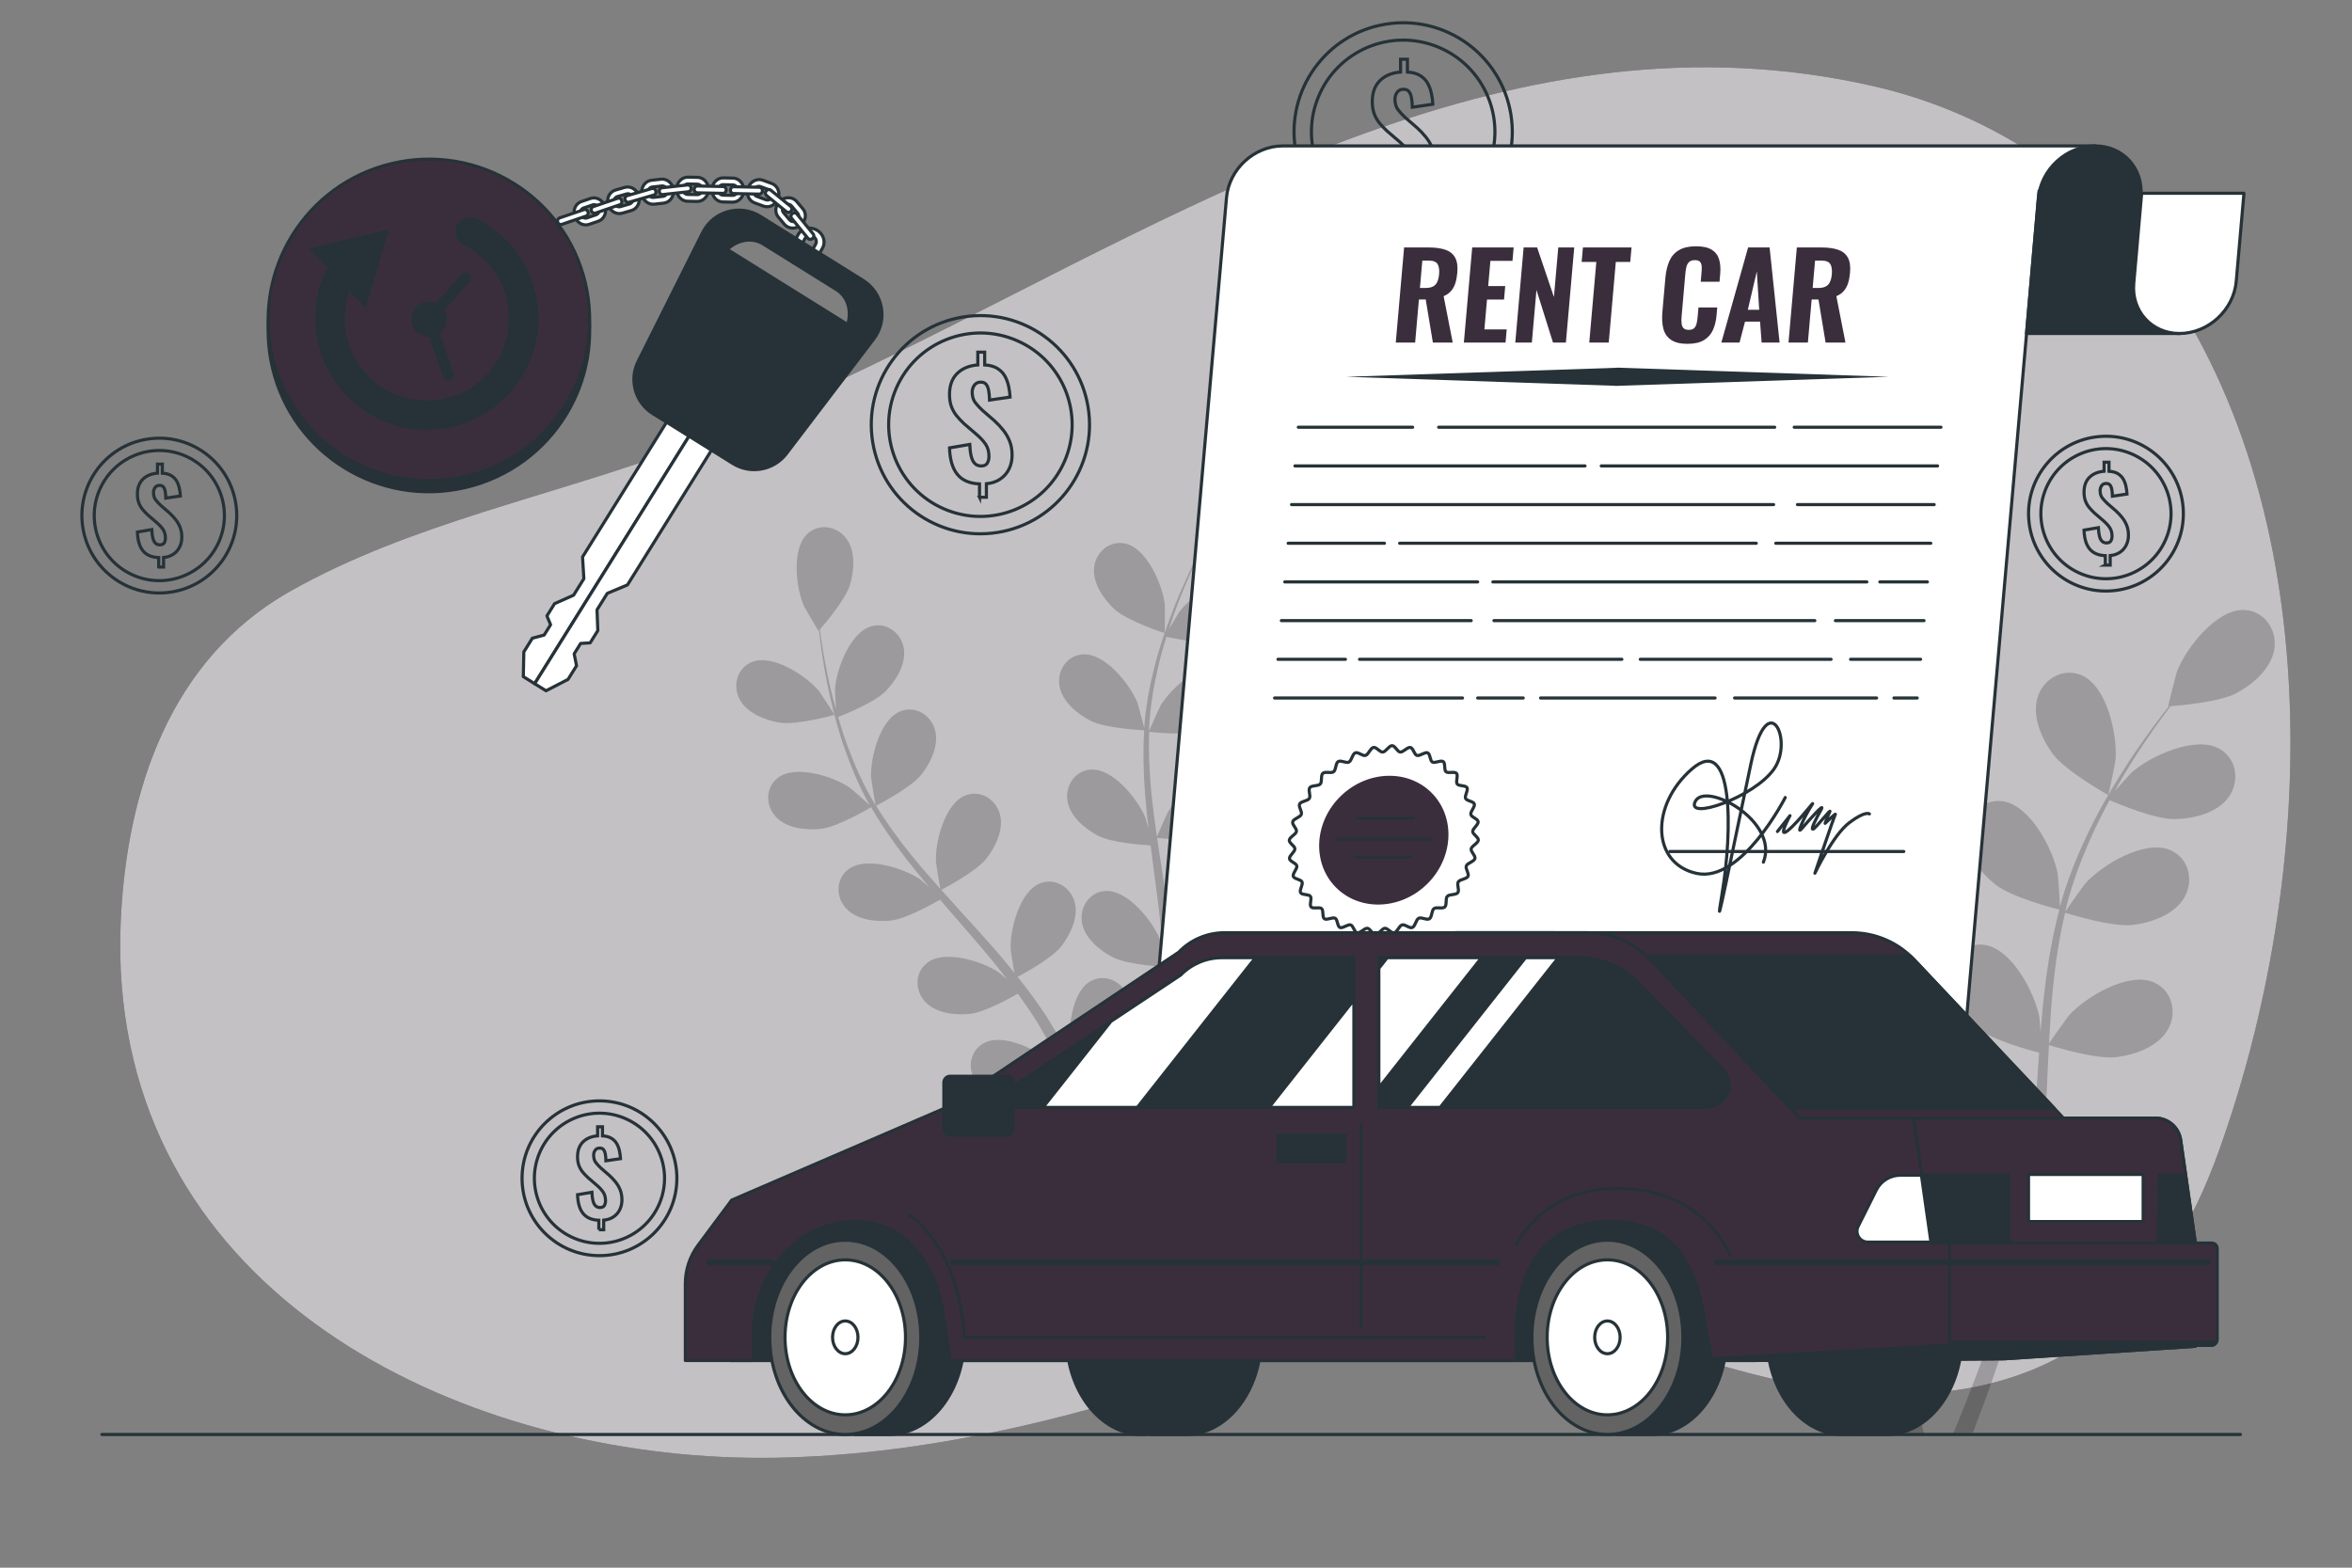 <svg xmlns="http://www.w3.org/2000/svg" viewBox="0 0 750 500"><rect x="0" y="0" width="750" height="500" fill="#808080" stroke="none"/><g id="freepik--background-simple--inject-112"><g><path d="M286.182,112.488C383.656,64.495,483.911,1.737,597.148,27.419c35.11,7.963,67.062,27.87,88.661,56.811,57.753,77.387,53.057,195.92,21.679,283.033-4.095,11.368-9.208,22.392-15.787,32.547-31.847,49.154-85.513,51.47-137.276,37.259-43.805-12.026-82.615-24.399-127.865-12.17-25.063,6.773-49.35,16.082-74.321,23.166-33.997,9.646-69.046,16.199-104.452,16.863-93.668,1.756-200.665-46.027-208.965-150.631-.538-6.779-.633-13.592-.328-20.385,1.871-41.759,15.672-83.579,53.925-105.26,38.459-21.797,84.089-30.416,125.228-45.876,23.394-8.791,46.092-19.238,68.534-30.288Z" style="fill:#3A2E3D;"></path><path d="M286.182,112.488C383.656,64.495,483.911,1.737,597.148,27.419c35.11,7.963,67.062,27.87,88.661,56.811,57.753,77.387,53.057,195.92,21.679,283.033-4.095,11.368-9.208,22.392-15.787,32.547-31.847,49.154-85.513,51.47-137.276,37.259-43.805-12.026-82.615-24.399-127.865-12.17-25.063,6.773-49.35,16.082-74.321,23.166-33.997,9.646-69.046,16.199-104.452,16.863-93.668,1.756-200.665-46.027-208.965-150.631-.538-6.779-.633-13.592-.328-20.385,1.871-41.759,15.672-83.579,53.925-105.26,38.459-21.797,84.089-30.416,125.228-45.876,23.394-8.791,46.092-19.238,68.534-30.288Z" style="fill:#fff; opacity:.7;"></path></g></g><g id="freepik--Coins--inject-112"><g><path d="M312.343,158.595v-4.257c-3.143-.122-5.493-1.129-7.049-3.021-1.556-1.892-2.396-4.715-2.518-8.468l6.454-1.099c.061,1.526,.222,2.8,.481,3.822,.259,1.023,.648,1.786,1.167,2.289,.518,.504,1.19,.755,2.014,.755,.946,0,1.594-.305,1.946-.915,.35-.61,.526-1.312,.526-2.106,0-1.556-.359-2.861-1.075-3.914-.718-1.053-1.702-2.113-2.953-3.181l-3.891-3.342c-.885-.824-1.678-1.663-2.38-2.518-.702-.854-1.258-1.831-1.671-2.93-.412-1.098-.618-2.395-.618-3.891,0-2.868,.816-5.104,2.449-6.706,1.632-1.602,3.822-2.51,6.568-2.724v-4.074h2.197v4.074c1.648,.092,2.998,.466,4.051,1.122,1.053,.657,1.854,1.48,2.403,2.472,.549,.992,.946,2.076,1.19,3.25,.244,1.175,.397,2.311,.458,3.41l-6.546,.961c-.031-1.129-.122-2.128-.275-2.998-.153-.87-.427-1.548-.824-2.037-.397-.488-1.007-.717-1.831-.686-.855,.031-1.503,.366-1.945,1.007-.443,.641-.664,1.358-.664,2.151,0,1.404,.336,2.534,1.007,3.387,.67,.855,1.434,1.679,2.288,2.472l3.799,3.296c1.007,.915,1.938,1.908,2.792,2.975,.854,1.068,1.541,2.251,2.06,3.547,.518,1.298,.778,2.785,.778,4.463,0,1.618-.328,3.09-.984,4.417-.657,1.327-1.602,2.403-2.838,3.227-1.236,.824-2.693,1.312-4.371,1.465v4.303h-2.197Z" style="fill:none; stroke:#263238; stroke-miterlimit:10;"></path><circle cx="312.628" cy="135.456" r="34.794" transform="translate(-17.414 50.859) rotate(-9.05)" style="fill:none; stroke:#263238; stroke-miterlimit:10;"></circle><circle cx="312.628" cy="135.456" r="29.25" transform="translate(63.886 368.291) rotate(-66.534)" style="fill:none; stroke:#263238; stroke-miterlimit:10;"></circle></g><g><path d="M447.155,65.189v-4.257c-3.143-.122-5.493-1.129-7.049-3.021-1.556-1.892-2.396-4.715-2.518-8.468l6.454-1.099c.061,1.526,.222,2.8,.481,3.822,.259,1.023,.648,1.786,1.167,2.289,.519,.504,1.19,.755,2.014,.755,.946,0,1.594-.305,1.946-.915,.35-.61,.526-1.312,.526-2.106,0-1.556-.359-2.861-1.075-3.914-.718-1.053-1.702-2.113-2.953-3.181l-3.891-3.342c-.885-.824-1.678-1.663-2.38-2.518-.702-.854-1.258-1.831-1.671-2.93-.412-1.098-.618-2.395-.618-3.891,0-2.868,.816-5.104,2.449-6.706,1.632-1.602,3.822-2.51,6.568-2.724v-4.074h2.197v4.074c1.648,.092,2.998,.466,4.051,1.122,1.053,.657,1.854,1.48,2.403,2.472,.549,.992,.946,2.076,1.19,3.25,.244,1.175,.397,2.311,.458,3.41l-6.546,.961c-.031-1.129-.122-2.128-.275-2.998-.153-.87-.427-1.548-.824-2.037-.397-.488-1.007-.717-1.831-.686-.855,.031-1.503,.366-1.945,1.007-.443,.641-.664,1.358-.664,2.151,0,1.404,.336,2.534,1.007,3.387,.67,.855,1.434,1.679,2.288,2.472l3.799,3.296c1.007,.915,1.938,1.908,2.792,2.975,.854,1.068,1.541,2.251,2.06,3.547,.518,1.298,.778,2.785,.778,4.463,0,1.618-.328,3.09-.984,4.417-.657,1.327-1.602,2.403-2.838,3.227-1.236,.824-2.693,1.312-4.371,1.465v4.303h-2.197Z" style="fill:none; stroke:#263238; stroke-miterlimit:10;"></path><circle cx="447.441" cy="42.05" r="34.794" transform="translate(-.904 73.012) rotate(-9.319)" style="fill:none; stroke:#263238; stroke-miterlimit:10;"></circle><circle cx="447.441" cy="42.05" r="29.25" transform="translate(240.261 440.858) rotate(-67.917)" style="fill:none; stroke:#263238; stroke-miterlimit:10;"></circle></g><g><path d="M50.603,180.854v-3.02c-2.23-.087-3.897-.801-5-2.143-1.104-1.342-1.7-3.345-1.786-6.007l4.578-.779c.043,1.083,.157,1.986,.341,2.711,.184,.726,.46,1.267,.828,1.624,.368,.357,.844,.536,1.429,.536,.671,0,1.131-.216,1.38-.649,.248-.433,.373-.931,.373-1.494,0-1.104-.255-2.03-.763-2.776-.509-.747-1.207-1.499-2.095-2.257l-2.76-2.371c-.628-.585-1.191-1.18-1.688-1.786-.498-.606-.893-1.299-1.185-2.078-.292-.779-.438-1.699-.438-2.76,0-2.034,.579-3.621,1.737-4.757,1.158-1.137,2.711-1.78,4.66-1.932v-2.89h1.559v2.89c1.169,.065,2.127,.33,2.874,.796,.747,.466,1.315,1.05,1.705,1.753,.39,.704,.671,1.472,.844,2.306,.173,.834,.281,1.64,.325,2.419l-4.644,.682c-.022-.801-.086-1.51-.195-2.127-.108-.617-.303-1.098-.584-1.445-.282-.346-.715-.508-1.299-.487-.606,.022-1.066,.26-1.38,.714-.314,.455-.471,.964-.471,1.526,0,.996,.238,1.797,.715,2.403,.476,.606,1.017,1.191,1.623,1.754l2.695,2.338c.715,.649,1.375,1.353,1.981,2.111,.606,.758,1.093,1.597,1.461,2.517,.368,.92,.552,1.976,.552,3.166,0,1.148-.233,2.192-.698,3.134-.466,.942-1.137,1.705-2.013,2.289-.877,.585-1.911,.931-3.101,1.039v3.053h-1.559Z" style="fill:none; stroke:#263238; stroke-miterlimit:10;"></path><circle cx="50.805" cy="164.439" r="24.684" transform="translate(-25.684 10.261) rotate(-9.217)" style="fill:none; stroke:#263238; stroke-miterlimit:10;"></circle><circle cx="50.805" cy="164.439" r="20.751" transform="translate(-120.559 148.449) rotate(-67.5)" style="fill:none; stroke:#263238; stroke-miterlimit:10;"></circle></g><g><path d="M190.952,392.21v-3.02c-2.23-.087-3.897-.801-5.001-2.143-1.104-1.342-1.7-3.345-1.786-6.007l4.579-.779c.043,1.083,.157,1.986,.341,2.711,.184,.726,.46,1.267,.828,1.624,.368,.357,.844,.536,1.429,.536,.671,0,1.131-.216,1.38-.649,.248-.433,.373-.931,.373-1.494,0-1.104-.255-2.03-.763-2.776-.509-.747-1.207-1.499-2.095-2.257l-2.76-2.371c-.628-.585-1.191-1.18-1.688-1.786-.498-.606-.893-1.299-1.185-2.078-.292-.779-.439-1.699-.439-2.76,0-2.034,.579-3.621,1.737-4.757,1.158-1.137,2.711-1.78,4.66-1.932v-2.89h1.559v2.89c1.169,.065,2.127,.33,2.874,.796,.747,.466,1.315,1.05,1.705,1.753,.39,.704,.671,1.472,.844,2.306,.173,.834,.281,1.64,.325,2.419l-4.644,.682c-.022-.801-.086-1.51-.195-2.127-.108-.617-.303-1.098-.584-1.445-.282-.346-.715-.508-1.299-.487-.606,.022-1.067,.26-1.38,.714-.314,.455-.471,.964-.471,1.526,0,.996,.238,1.797,.715,2.403,.476,.606,1.017,1.191,1.623,1.753l2.695,2.338c.715,.649,1.375,1.353,1.981,2.111,.606,.758,1.093,1.597,1.461,2.517,.368,.92,.552,1.976,.552,3.166,0,1.148-.233,2.192-.698,3.134-.466,.942-1.137,1.705-2.014,2.289-.877,.585-1.911,.931-3.101,1.039v3.053h-1.559Z" style="fill:none; stroke:#263238; stroke-miterlimit:10;"></path><circle cx="191.155" cy="375.795" r="24.684" style="fill:none; stroke:#263238; stroke-miterlimit:10;"></circle><circle cx="191.155" cy="375.795" r="20.751" transform="translate(-229.186 408.588) rotate(-67.5)" style="fill:none; stroke:#263238; stroke-miterlimit:10;"></circle></g><g><path d="M671.339,180.244v-3.02c-2.23-.087-3.897-.801-5.001-2.143-1.104-1.342-1.7-3.345-1.786-6.007l4.579-.779c.043,1.083,.157,1.986,.341,2.711,.184,.726,.46,1.267,.828,1.624,.368,.357,.844,.536,1.429,.536,.671,0,1.131-.216,1.38-.649,.248-.433,.373-.931,.373-1.494,0-1.104-.255-2.03-.763-2.776-.509-.747-1.207-1.499-2.095-2.257l-2.76-2.371c-.628-.585-1.191-1.18-1.688-1.786-.498-.606-.893-1.299-1.185-2.078-.292-.779-.439-1.699-.439-2.76,0-2.034,.579-3.621,1.737-4.757,1.158-1.137,2.711-1.78,4.66-1.932v-2.89h1.559v2.89c1.169,.065,2.127,.33,2.874,.796,.747,.466,1.315,1.05,1.705,1.753,.39,.704,.671,1.473,.844,2.306,.173,.834,.281,1.64,.325,2.419l-4.644,.682c-.022-.801-.086-1.51-.195-2.127-.108-.617-.303-1.098-.585-1.445-.282-.346-.715-.508-1.299-.487-.606,.022-1.067,.26-1.38,.714-.314,.455-.471,.963-.471,1.526,0,.996,.238,1.797,.715,2.403,.476,.606,1.017,1.191,1.623,1.754l2.695,2.338c.715,.649,1.375,1.353,1.981,2.111,.606,.758,1.093,1.597,1.461,2.517,.368,.92,.552,1.976,.552,3.166,0,1.148-.233,2.192-.698,3.134-.466,.942-1.137,1.705-2.013,2.289-.877,.585-1.911,.931-3.101,1.039v3.053h-1.559Z" style="fill:none; stroke:#263238; stroke-miterlimit:10;"></path><circle cx="671.542" cy="163.829" r="24.684" transform="translate(-11.261 56.179) rotate(-4.751)" style="fill:none; stroke:#263238; stroke-miterlimit:10;"></circle><circle cx="671.542" cy="163.829" r="20.751" transform="translate(266.094 723.669) rotate(-67.797)" style="fill:none; stroke:#263238; stroke-miterlimit:10;"></circle></g></g><g id="freepik--Plants--inject-112"><g style="opacity:.2;"><path d="M248.59,230.477c5.486,.893,17.486-2.465,17.495-2.467,.124-.035-4.615-7.238-4.966-7.658-4.064-4.863-14.778-11.868-21.357-9.205-4.739,1.919-6.213,7.53-3.923,11.869,2.34,4.432,8.079,6.7,12.751,7.462Z"></path><path d="M261.696,264.372c5.31-.563,15.282-6.441,16.074-6.912,3.243,5.595,7.024,11.073,11.156,16.406,2.358,3.052,4.829,6.052,7.344,9.029-1.35-1.188-2.567-2.24-2.752-2.37-5.206-3.616-17.389-7.544-23.029-3.237-4.066,3.102-4.004,8.902-.65,12.482,3.424,3.656,9.562,4.329,14.268,3.83,4.777-.506,13.379-5.347,15.64-6.659,.977,1.132,1.939,2.273,2.921,3.4,4.707,5.414,9.428,10.795,13.897,16.215,1.576,1.909,3.057,3.848,4.547,5.782-1.201-1.054-2.221-1.932-2.391-2.05-5.205-3.615-17.388-7.544-23.029-3.237-4.065,3.102-4.005,8.903-.65,12.483,3.427,3.656,9.562,4.329,14.269,3.829,4.558-.483,12.539-4.88,15.231-6.425,1.466,2.027,2.938,4.054,4.266,6.084,.876,1.407,1.819,2.699,2.618,4.161,.825,1.431,1.639,2.847,2.447,4.249,1.456,2.757,2.976,5.594,4.328,8.32,.955,1.889,1.831,3.707,2.718,5.535-1.546-1.919-4.653-5.612-4.948-5.891-4.595-4.364-16.043-10.09-22.273-6.689-4.487,2.451-5.307,8.194-2.532,12.24,2.832,4.132,8.794,5.727,13.523,5.947,5.206,.241,15.553-3.842,16.842-4.36,1.457,3.03,2.846,5.992,4.112,8.808,2.809,6.21,5.165,11.817,7.084,16.582l4.507-1.153c-2.091-4.903-4.673-10.722-7.778-17.202-1.467-3.083-3.097-6.349-4.803-9.686,.722-.525,4.81-3.535,8.273-6.826,4.494,2.912,14.653,5.066,15.965,5.335-.455,3.332-.931,6.569-1.429,9.615-1.026,6.377-2.093,12.072-3.077,16.937l4.874-1.246c.777-4.451,1.591-9.501,2.362-15.065,.477-3.381,.92-7.005,1.338-10.728,1.363-.06,12.495-.618,17.143-2.992,4.214-2.155,8.985-6.072,9.857-11.006,.854-4.83-2.267-9.722-7.368-10.098-7.077-.524-15.134,9.424-17.516,15.297-.141,.346-1.246,4.276-1.902,6.766,.163-1.522,.338-2.999,.487-4.568,.317-3.102,.539-6.206,.79-9.545,.066-1.617,.131-3.25,.199-4.899,.1-1.635-.001-3.374,.007-5.076-.065-3.949-.324-7.947-.674-11.969,2.716,.268,12.377,1.087,16.89-.412,4.493-1.492,9.801-4.639,11.41-9.385,1.576-4.646-.767-9.953-5.751-11.099-6.918-1.589-16.388,7.024-19.633,12.469-.203,.339-2.091,4.507-3.084,6.817-.229-2.416-.446-4.828-.757-7.265-.897-7.034-2.025-14.126-3.117-21.207-.337-2.169-.645-4.334-.962-6.5,.966,.106,12.427,1.327,17.483-.352,4.493-1.49,9.802-4.639,11.41-9.385,1.576-4.645-.768-9.953-5.751-11.097-6.917-1.59-16.388,7.022-19.632,12.466-.244,.41-2.954,6.412-3.569,7.972-.697-4.771-1.348-9.531-1.798-14.251-.631-6.509-.889-12.932-.68-19.172,.449,.051,12.406,1.377,17.584-.34,4.493-1.492,9.803-4.641,11.411-9.385,1.575-4.646-.767-9.953-5.752-11.098-6.918-1.589-16.387,7.023-19.633,12.467-.253,.427-3.166,6.886-3.61,8.095,.014-.371-.014-.757,.004-1.127,.308-6.66,1.443-13.072,2.8-19.023,.781-3.46,1.722-6.724,2.708-9.878,2.203,.475,12.288,2.537,17.118,1.506,4.629-.989,10.252-3.535,12.372-8.075,2.077-4.445,.331-9.977-4.497-11.663-6.702-2.339-17.06,5.181-20.883,10.236-.208,.275-2.011,3.304-3.294,5.528,.466-1.417,.921-2.888,1.396-4.236,1.768-5.068,3.7-9.599,5.444-13.599,1.01-2.265,1.967-4.295,2.884-6.184,2.403-.659,12.058-3.443,15.801-6.528,3.651-3.011,7.47-7.861,7.26-12.868-.207-4.902-4.306-9.008-9.366-8.278-7.025,1.011-12.754,12.459-13.818,18.707-.091,.54-.558,9.15-.433,9.117,0,0,.117-.031,.146-.039-.919,1.8-1.882,3.74-2.893,5.882-1.835,3.97-3.87,8.471-5.755,13.519-1.898,5.041-3.818,10.571-5.315,16.577-1.508,6.02-2.786,12.428-3.25,19.202-.006,.076-.001,.157-.007,.234-.479-2.024-2.009-7.637-2.176-8.053-2.347-5.887-10.34-15.885-17.423-15.407-5.101,.346-8.251,5.217-7.428,10.054,.842,4.939,5.587,8.884,9.789,11.066,4.738,2.459,16.299,3.058,17.219,3.103-.383,6.454-.25,13.109,.253,19.836,.284,3.847,.69,7.713,1.147,11.583-.471-1.736-.905-3.285-.99-3.495-2.347-5.888-10.34-15.884-17.422-15.405-5.102,.345-8.251,5.217-7.428,10.053,.84,4.94,5.587,8.884,9.788,11.065,4.264,2.212,14.11,2.922,16.717,3.074,.191,1.483,.364,2.967,.561,4.449,.939,7.111,1.909,14.204,2.646,21.19,.262,2.462,.428,4.896,.603,7.33-.42-1.541-.787-2.835-.863-3.026-2.347-5.888-10.34-15.885-17.421-15.406-5.103,.346-8.253,5.217-7.43,10.055,.84,4.938,5.588,8.884,9.79,11.064,4.067,2.112,13.151,2.848,16.249,3.044,.105,2.498,.213,5.001,.202,7.428-.046,1.657,.026,3.253-.112,4.915-.102,1.646-.203,3.278-.303,4.893-.308,3.104-.604,6.308-.98,9.327-.245,2.103-.519,4.102-.786,6.115-.232-2.453-.785-7.247-.876-7.642-.949-4.102-4.093-10.363-8.169-14.288-.136-.607-.324-1.198-.572-1.771-1.954-4.5-7.255-6.858-11.716-4.359-6.192,3.468-7.424,16.21-6.17,22.421,.074,.367,1.32,4.253,2.147,6.693-.705-1.36-1.372-2.688-2.114-4.079-1.449-2.76-2.976-5.473-4.606-8.399-.837-1.384-1.684-2.782-2.539-4.195-.817-1.418-1.861-2.812-2.794-4.237-2.233-3.257-4.655-6.45-7.165-9.611,2.415-1.275,10.923-5.922,13.861-9.662,2.925-3.722,5.615-9.277,4.34-14.121-1.25-4.745-6.13-7.879-10.919-6.085-6.646,2.49-9.795,14.898-9.498,21.229,.019,.395,.743,4.913,1.188,7.388-1.524-1.888-3.036-3.781-4.64-5.642-4.628-5.373-9.48-10.667-14.299-15.969-1.477-1.623-2.928-3.258-4.388-4.889,.865-.445,11.097-5.751,14.388-9.939,2.925-3.721,5.616-9.277,4.34-14.122-1.249-4.743-6.131-7.878-10.919-6.083-6.647,2.49-9.794,14.897-9.498,21.228,.023,.477,1.074,6.977,1.422,8.617-3.213-3.593-6.381-7.205-9.361-10.893-4.117-5.082-7.876-10.295-11.144-15.616,.404-.207,11.108-5.697,14.478-9.985,2.925-3.722,5.616-9.277,4.339-14.122-1.248-4.744-6.13-7.878-10.919-6.083-6.646,2.49-9.794,14.898-9.497,21.228,.023,.497,1.158,7.49,1.454,8.742-.194-.316-.43-.623-.619-.94-3.416-5.726-6.008-11.7-8.159-17.413-1.256-3.316-2.272-6.557-3.189-9.732,2.098-.818,11.648-4.662,15.108-8.187,3.316-3.379,6.601-8.604,5.865-13.56-.721-4.853-5.229-8.505-10.185-7.247-6.88,1.745-11.371,13.733-11.771,20.057-.022,.345,.144,3.866,.301,6.428-.392-1.439-.824-2.918-1.172-4.304-1.32-5.202-2.209-10.048-2.961-14.345-.408-2.448-.728-4.669-1.005-6.749,1.64-1.878,8.156-9.525,9.577-14.162,1.386-4.527,1.893-10.677-1.044-14.736-2.876-3.975-8.559-5.138-12.378-1.739-5.302,4.72-3.764,17.428-1.205,23.227,.223,.5,4.582,7.939,4.669,7.843,0,0,.08-.092,.098-.113,.227,2.008,.495,4.159,.834,6.501,.659,4.323,1.444,9.2,2.657,14.452,1.198,5.25,2.648,10.923,4.713,16.758,2.063,5.851,4.531,11.903,7.882,17.808,.038,.067,.086,.132,.125,.198-1.517-1.423-5.89-5.259-6.26-5.516-5.205-3.617-17.387-7.544-23.03-3.239-4.064,3.103-4.004,8.904-.649,12.484,3.427,3.655,9.562,4.327,14.268,3.829Z"></path><path d="M371.351,201.914c.123,.039,.144-8.583,.083-9.127-.709-6.298-5.78-18.051-12.737-19.459-5.011-1.014-9.335,2.853-9.817,7.736-.494,4.985,3.042,10.044,6.519,13.257,4.081,3.772,15.943,7.59,15.952,7.594Z"></path></g><g style="opacity:.2;"><path d="M514.332,258.66c6.527,2.441,22.102,1.248,22.115,1.247,.161-.013-3.903-10.028-4.232-10.631-3.807-6.974-15.266-18.209-24.007-16.544-6.296,1.2-9.481,7.738-7.728,13.633,1.792,6.021,8.294,10.214,13.852,12.295Z"></path><path d="M522.151,303.542c6.666,.607,20.366-4.179,21.455-4.565,2.618,7.673,5.926,15.334,9.702,22.902,2.153,4.329,4.457,8.623,6.821,12.898-1.369-1.79-2.608-3.382-2.804-3.587-5.516-5.72-19.535-13.53-27.523-9.615-5.759,2.819-7.102,9.965-3.854,15.188,3.316,5.334,10.698,7.662,16.606,8.2,5.998,.547,17.759-3.301,20.859-4.36,.924,1.631,1.828,3.269,2.76,4.896,4.463,7.808,8.95,15.58,13.119,23.338,1.47,2.733,2.817,5.479,4.176,8.222-1.219-1.591-2.258-2.919-2.438-3.106-5.515-5.719-19.533-13.53-27.523-9.616-5.757,2.82-7.102,9.967-3.854,15.189,3.319,5.333,10.697,7.662,16.608,8.199,5.723,.522,16.611-2.932,20.3-4.173,1.306,2.85,2.62,5.703,3.756,8.524,.733,1.944,1.576,3.764,2.2,5.757,.664,1.961,1.319,3.901,1.969,5.824,1.116,3.746,2.29,7.606,3.286,11.289,.713,2.556,1.344,5.005,1.988,7.471-1.432-2.738-4.348-8.039-4.642-8.454-4.583-6.49-17.257-16.332-25.749-13.674-6.117,1.916-8.53,8.776-6.108,14.43,2.471,5.774,9.411,9.193,15.171,10.621,6.342,1.57,20.062-.918,21.775-1.24,1.05,4.082,2.034,8.064,2.901,11.836,1.934,8.322,3.459,15.793,4.652,22.122l5.824-.314c-1.371-6.54-3.122-14.326-5.354-23.054-1.05-4.15-2.255-8.564-3.535-13.085,1.016-.469,6.779-3.17,11.842-6.369,4.813,4.679,16.776,9.814,18.324,10.466-1.375,3.986-2.752,7.848-4.11,11.472-2.822,7.59-5.527,14.331-7.927,20.071l6.297-.34c2.045-5.282,4.281-11.293,6.591-17.944,1.414-4.041,2.845-8.388,4.27-12.863,1.69,.259,15.515,2.298,21.811,.516,5.708-1.618,12.534-5.267,14.813-11.12,2.232-5.73-.408-12.508-6.588-14.218-8.573-2.376-20.914,7.883-25.279,14.523-.259,.391-2.578,4.952-3.994,7.853,.573-1.831,1.149-3.604,1.716-5.498,1.148-3.736,2.181-7.499,3.308-11.542,.476-1.972,.957-3.964,1.443-5.975,.523-1.985,.824-4.148,1.25-6.24,.886-4.872,1.546-9.851,2.1-14.88,3.274,.995,14.952,4.364,20.868,3.626,5.889-.735,13.186-3.305,16.325-8.747,3.075-5.326,1.492-12.426-4.355-15.054-8.117-3.646-21.869,4.626-27.19,10.526-.332,.367-3.674,5.03-5.461,7.627,.309-3.027,.633-6.046,.846-9.118,.619-8.868,.967-17.864,1.357-26.837,.117-2.749,.268-5.486,.407-8.227,1.162,.367,14.954,4.672,21.581,3.845,5.889-.733,13.187-3.305,16.325-8.747,3.074-5.326,1.492-12.425-4.356-15.051-8.116-3.647-21.867,4.624-27.188,10.524-.401,.444-5.201,7.161-6.338,8.929,.311-6.037,.675-12.048,1.277-17.961,.817-8.158,2.071-16.118,3.855-23.74,.54,.172,14.917,4.729,21.703,3.884,5.89-.735,13.188-3.307,16.327-8.747,3.074-5.327,1.492-12.425-4.356-15.053-8.117-3.647-21.866,4.625-27.19,10.525-.416,.463-5.577,7.692-6.419,9.069,.108-.453,.169-.934,.281-1.385,2.008-8.113,4.973-15.719,8.097-22.705,1.807-4.063,3.763-7.846,5.746-11.482,2.592,1.123,14.488,6.127,20.679,6.041,5.934-.083,13.47-1.838,17.187-6.901,3.641-4.957,2.848-12.187-2.675-15.44-7.668-4.516-22.243,2.195-28.181,7.475-.322,.287-3.282,3.57-5.403,5.99,.92-1.629,1.839-3.325,2.753-4.867,3.414-5.798,6.898-10.896,10.021-15.388,1.796-2.538,3.469-4.799,5.059-6.898,3.116-.223,15.668-1.283,21.025-4.16,5.226-2.809,11.108-7.838,12.075-14.045,.945-6.078-3.09-12.129-9.49-12.47-8.885-.476-18.73,12.197-21.567,19.62-.244,.642-2.926,11.114-2.763,11.103,0,0,.151-.01,.189-.013-1.571,1.988-3.23,4.138-4.996,6.524-3.227,4.432-6.832,9.468-10.384,15.214-3.567,5.734-7.28,12.063-10.591,19.082-3.328,7.032-6.467,14.599-8.695,22.814-.026,.092-.039,.193-.065,.286-.094-2.605-.602-9.881-.705-10.434-1.444-7.813-8.826-22.062-17.652-23.206-6.357-.823-11.421,4.396-11.593,10.544-.174,6.279,4.695,12.291,9.329,16.001,5.224,4.183,19.292,7.748,20.412,8.029-2.05,7.842-3.515,16.057-4.543,24.451-.592,4.8-1.038,9.652-1.425,14.523-.154-2.25-.309-4.261-.361-4.539-1.445-7.814-8.827-22.06-17.652-23.205-6.358-.824-11.422,4.396-11.592,10.543-.175,6.279,4.695,12.291,9.327,16,4.702,3.763,16.634,7.045,19.802,7.87-.129,1.87-.278,3.737-.399,5.607-.585,8.974-1.128,17.931-1.932,26.701-.28,3.091-.671,6.124-1.052,9.16-.139-1.997-.274-3.679-.32-3.932-1.445-7.814-8.827-22.062-17.65-23.206-6.359-.823-11.424,4.395-11.596,10.545-.175,6.276,4.697,12.29,9.33,15.999,4.484,3.592,15.472,6.719,19.233,7.718-.483,3.098-.961,6.201-1.569,9.182-.462,2.026-.765,4.006-1.341,6.016-.529,1.999-1.051,3.981-1.57,5.942-1.138,3.741-2.287,7.607-3.487,11.229-.816,2.525-1.641,4.916-2.463,7.326,.315-3.073,.808-9.102,.792-9.61-.163-5.276-2.497-13.744-6.547-19.566-.019-.78-.105-1.553-.27-2.317-1.302-6.011-7.241-10.207-13.339-8.226-8.462,2.749-13.095,18.114-13.073,26.058,.001,.469,.582,5.553,1.002,8.755-.534-1.844-1.029-3.641-1.601-5.532-1.106-3.749-2.319-7.457-3.609-11.454-.69-1.907-1.39-3.832-2.095-5.779-.658-1.943-1.6-3.913-2.399-5.893-1.949-4.551-4.145-9.069-6.457-13.57,3.282-.976,14.879-4.608,19.406-8.488,4.507-3.861,9.174-10.033,8.792-16.301-.376-6.14-5.609-11.188-11.937-10.153-8.781,1.436-15.689,15.921-16.873,23.778-.073,.491-.289,6.223-.347,9.375-1.411-2.694-2.807-5.392-4.324-8.072-4.376-7.739-9.046-15.435-13.673-23.133-1.419-2.357-2.803-4.723-4.199-7.085,1.172-.336,15.052-4.355,20.123-8.699,4.506-3.86,9.174-10.032,8.791-16.302-.375-6.138-5.61-11.187-11.937-10.151-8.782,1.436-15.688,15.92-16.872,23.777-.089,.592-.387,8.841-.36,10.943-3.071-5.204-6.083-10.421-8.844-15.684-3.818-7.256-7.165-14.586-9.881-21.927,.547-.155,15.051-4.286,20.245-8.734,4.508-3.861,9.175-10.032,8.791-16.302-.374-6.139-5.609-11.186-11.937-10.151-8.781,1.435-15.688,15.921-16.871,23.777-.093,.617-.409,9.493-.351,11.105-.161-.436-.376-.871-.531-1.308-2.799-7.877-4.524-15.856-5.771-23.406-.734-4.385-1.189-8.618-1.54-12.746,2.78-.493,15.463-2.882,20.579-6.37,4.904-3.343,10.222-8.964,10.529-15.237,.301-6.143-4.349-11.736-10.749-11.402-8.886,.463-17.342,14.102-19.381,21.781-.111,.419-.769,4.788-1.202,7.978-.13-1.866-.299-3.789-.388-5.578-.35-6.719-.258-12.895-.131-18.362,.097-3.11,.247-5.919,.416-8.544,2.475-1.908,12.359-9.715,15.241-15.07,2.811-5.227,4.94-12.665,2.322-18.374-2.563-5.591-9.267-8.411-14.794-5.167-7.673,4.506-8.892,20.508-7.165,28.263,.151,.669,3.692,10.882,3.822,10.785,0,0,.121-.093,.149-.115-.212,2.524-.409,5.234-.565,8.198-.248,5.476-.476,11.665-.269,18.419,.189,6.749,.582,14.078,1.694,21.758,1.105,7.699,2.659,15.744,5.333,23.824,.03,.091,.074,.183,.105,.274-1.517-2.121-5.955-7.907-6.347-8.314-5.514-5.721-19.532-13.53-27.523-9.618-5.756,2.821-7.102,9.968-3.853,15.191,3.319,5.333,10.697,7.66,16.606,8.199Z"></path><path d="M672.26,253.579c.142,.079,2.277-10.518,2.336-11.202,.669-7.917-2.69-23.609-10.899-27.042-5.913-2.473-12.176,1.224-13.964,7.109-1.827,6.009,1.282,13.094,4.771,17.895,4.095,5.637,17.745,13.234,17.756,13.241Z"></path></g></g><g id="freepik--Floor--inject-112"><line x1="32.491" y1="457.517" x2="714.408" y2="457.517" style="fill:none; stroke:#263238; stroke-linecap:round; stroke-linejoin:round;"></line></g><g id="freepik--Document--inject-112"><g><path d="M623.619,364.354H364.7l26.401-301.292c.799-9.124,8.844-16.521,17.969-16.521h259.064l-17.924,14.346-26.591,303.467Z" style="fill:#fff; stroke:#263238; stroke-linecap:round; stroke-linejoin:round;"></path><path d="M694.953,106.369h-48.74l3.781-43.149c.807-9.211,8.929-16.678,18.14-16.678h0c8.807,0,15.32,7.139,14.549,15.946l-2.657,30.324,14.928,13.558Z" style="fill:#263238; stroke:#263238; stroke-linecap:round; stroke-linejoin:round;"></path><path d="M682.927,61.636l-2.522,28.786c-.772,8.807,5.742,15.946,14.549,15.946,9.211,0,17.333-7.467,18.14-16.678l2.458-28.054h-32.624Z" style="fill:#fff; stroke:#263238; stroke-linecap:round; stroke-linejoin:round;"></path><line x1="572.133" y1="136.26" x2="618.927" y2="136.26" style="fill:none; stroke:#263238; stroke-linecap:round; stroke-linejoin:round;"></line><line x1="458.755" y1="136.26" x2="565.911" y2="136.26" style="fill:none; stroke:#263238; stroke-linecap:round; stroke-linejoin:round;"></line><line x1="414.005" y1="136.26" x2="450.459" y2="136.26" style="fill:none; stroke:#263238; stroke-linecap:round; stroke-linejoin:round;"></line><line x1="510.605" y1="148.596" x2="617.846" y2="148.596" style="fill:none; stroke:#263238; stroke-linecap:round; stroke-linejoin:round;"></line><line x1="412.924" y1="148.596" x2="505.42" y2="148.596" style="fill:none; stroke:#263238; stroke-linecap:round; stroke-linejoin:round;"></line><line x1="573.17" y1="160.933" x2="616.765" y2="160.933" style="fill:none; stroke:#263238; stroke-linecap:round; stroke-linejoin:round;"></line><line x1="411.843" y1="160.933" x2="565.566" y2="160.933" style="fill:none; stroke:#263238; stroke-linecap:round; stroke-linejoin:round;"></line><line x1="566.257" y1="173.269" x2="615.684" y2="173.269" style="fill:none; stroke:#263238; stroke-linecap:round; stroke-linejoin:round;"></line><line x1="446.311" y1="173.269" x2="560.035" y2="173.269" style="fill:none; stroke:#263238; stroke-linecap:round; stroke-linejoin:round;"></line><line x1="410.762" y1="173.269" x2="441.472" y2="173.269" style="fill:none; stroke:#263238; stroke-linecap:round; stroke-linejoin:round;"></line><line x1="599.441" y1="185.606" x2="614.603" y2="185.606" style="fill:none; stroke:#263238; stroke-linecap:round; stroke-linejoin:round;"></line><line x1="476.038" y1="185.606" x2="595.293" y2="185.606" style="fill:none; stroke:#263238; stroke-linecap:round; stroke-linejoin:round;"></line><line x1="409.681" y1="185.606" x2="471.199" y2="185.606" style="fill:none; stroke:#263238; stroke-linecap:round; stroke-linejoin:round;"></line><line x1="585.269" y1="197.942" x2="613.522" y2="197.942" style="fill:none; stroke:#263238; stroke-linecap:round; stroke-linejoin:round;"></line><line x1="476.384" y1="197.942" x2="578.701" y2="197.942" style="fill:none; stroke:#263238; stroke-linecap:round; stroke-linejoin:round;"></line><line x1="408.6" y1="197.942" x2="469.125" y2="197.942" style="fill:none; stroke:#263238; stroke-linecap:round; stroke-linejoin:round;"></line><line x1="590.108" y1="210.279" x2="612.441" y2="210.279" style="fill:none; stroke:#263238; stroke-linecap:round; stroke-linejoin:round;"></line><line x1="523.049" y1="210.279" x2="583.886" y2="210.279" style="fill:none; stroke:#263238; stroke-linecap:round; stroke-linejoin:round;"></line><line x1="433.522" y1="210.279" x2="517.173" y2="210.279" style="fill:none; stroke:#263238; stroke-linecap:round; stroke-linejoin:round;"></line><line x1="407.519" y1="210.279" x2="429.028" y2="210.279" style="fill:none; stroke:#263238; stroke-linecap:round; stroke-linejoin:round;"></line><line x1="603.934" y1="222.615" x2="611.36" y2="222.615" style="fill:none; stroke:#263238; stroke-linecap:round; stroke-linejoin:round;"></line><line x1="553.122" y1="222.615" x2="598.404" y2="222.615" style="fill:none; stroke:#263238; stroke-linecap:round; stroke-linejoin:round;"></line><line x1="491.248" y1="222.615" x2="546.9" y2="222.615" style="fill:none; stroke:#263238; stroke-linecap:round; stroke-linejoin:round;"></line><line x1="471.199" y1="222.615" x2="485.717" y2="222.615" style="fill:none; stroke:#263238; stroke-linecap:round; stroke-linejoin:round;"></line><line x1="406.438" y1="222.615" x2="466.36" y2="222.615" style="fill:none; stroke:#263238; stroke-linecap:round; stroke-linejoin:round;"></line><polygon points="516.135 123.045 602.311 120.171 516.639 117.297 516.642 117.259 516.073 117.278 515.507 117.259 515.504 117.297 429.328 120.171 515 123.045 514.997 123.083 515.566 123.064 516.132 123.083 516.135 123.045" style="fill:#263238;"></polygon><line x1="532.463" y1="271.58" x2="607.069" y2="271.58" style="fill:none; stroke:#263238; stroke-linecap:round; stroke-linejoin:round;"></line><g><path d="M569.274,254.363s-13.897,27.362-28.292,24.189c-14.394-3.172-14.744-21.81-1.443-33.31,13.301-11.5,12.935,19.827,9.611,39.655-3.324,19.827,3.769-15.862,9.165-41.241,5.396-25.379,13.746-7.534,7.395,1.586-6.351,9.121-28.425,16.655-25.093,10.31,3.332-6.345,26.806,6.345,21.694,19.431" style="fill:none; stroke:#263238; stroke-linecap:round; stroke-linejoin:round;"></path><path d="M566.787,265.208l4.001-5.056s-4.231,7.677-.598,4.681c3.633-2.996,9.378-10.861,7.43-7.865-1.948,2.996-5.16,9.737-3.074,7.303,2.086-2.434,7.7-8.801,6.143-5.992-1.557,2.809-3.35,6.179-2.601,6.179,.749,0,6.258-7.303,5.344-5.43-.913,1.873-1.435,3.558-1.435,3.558,0,0,3.682-3.558,3.242-2.809-.44,.749-6.509,18.725-6.509,18.725,0,0,5.748-12.171,10.961-16.104,5.213-3.932,6.426-2.809,6.426-2.809" style="fill:none; stroke:#263238; stroke-linecap:round; stroke-linejoin:round;"></path></g><g><path d="M471.405,267.962c-.085,.966-2.109,1.828-2.283,2.77-.177,.959,1.459,2.182,1.194,3.112-.269,.944-2.389,1.41-2.744,2.319-.359,.919,.976,2.461,.534,3.339-.445,.886-2.579,.935-3.103,1.774-.526,.844,.456,2.644-.144,3.436-.602,.795-2.668,.427-3.339,1.165-.672,.739-.078,2.726-.812,3.401-.734,.675-2.654-.093-3.446,.514-.79,.606-.606,2.704-1.448,3.236-.839,.53-2.538-.609-3.422-.157-.879,.45-1.114,2.579-2.032,2.947-.91,.364-2.323-1.106-3.266-.827-.932,.275-1.581,2.354-2.54,2.541-.946,.184-2.016-1.56-2.983-1.466-.95,.092-1.983,2.04-2.948,2.04s-1.657-1.948-2.591-2.04c-.951-.093-2.327,1.65-3.24,1.466-.927-.187-1.212-2.266-2.096-2.541-.895-.279-2.565,1.191-3.412,.827-.854-.367-.716-2.498-1.516-2.947-.805-.452-2.704,.687-3.45,.157-.748-.532-.197-2.631-.881-3.237-.685-.607-2.74,.161-3.356-.514-.616-.675,.326-2.662-.216-3.401-.541-.737-2.672-.369-3.134-1.165-.461-.792,.836-2.591,.458-3.436-.376-.839-2.502-.888-2.791-1.774-.287-.878,1.318-2.42,1.12-3.339-.196-.908-2.234-1.374-2.338-2.318-.102-.93,1.748-2.153,1.739-3.112-.009-.942-1.882-1.804-1.797-2.77,.085-.966,2.109-1.828,2.283-2.769,.177-.959-1.459-2.182-1.194-3.112,.269-.944,2.389-1.41,2.744-2.319,.359-.919-.976-2.461-.534-3.339,.445-.886,2.579-.935,3.103-1.774,.526-.844-.455-2.644,.144-3.436,.602-.795,2.668-.427,3.339-1.164,.671-.739,.078-2.726,.812-3.401,.735-.675,2.654,.093,3.446-.514,.79-.606,.607-2.704,1.448-3.236,.839-.53,2.538,.609,3.422,.157,.879-.45,1.114-2.58,2.032-2.947,.91-.364,2.323,1.106,3.266,.827,.932-.275,1.581-2.354,2.54-2.541,.946-.184,2.016,1.56,2.983,1.466,.95-.092,1.983-2.04,2.948-2.04,.966,0,1.657,1.948,2.591,2.04,.951,.093,2.327-1.65,3.24-1.466,.927,.187,1.212,2.266,2.096,2.541,.895,.279,2.565-1.191,3.412-.827,.854,.367,.716,2.498,1.516,2.947,.805,.452,2.704-.687,3.45-.157,.748,.532,.197,2.631,.881,3.237,.685,.607,2.74-.161,3.356,.514,.616,.675-.326,2.662,.216,3.401,.541,.737,2.672,.369,3.134,1.165,.461,.792-.836,2.592-.458,3.436,.376,.839,2.502,.888,2.792,1.774,.287,.878-1.318,2.42-1.12,3.339,.196,.908,2.234,1.374,2.338,2.318,.102,.93-1.748,2.153-1.739,3.112,.009,.942,1.882,1.804,1.797,2.77Z" style="fill:none; stroke:#263238; stroke-linecap:round; stroke-linejoin:round;"></path><ellipse cx="441.263" cy="267.962" rx="21.456" ry="19.657" transform="translate(-62.798 379.494) rotate(-43.745)" style="fill:#3A2E3D;"></ellipse><line x1="432.991" y1="260.982" x2="450.758" y2="260.982" style="fill:none; stroke:#263238; stroke-linecap:round; stroke-linejoin:round;"></line><line x1="431.906" y1="273.356" x2="449.674" y2="273.356" style="fill:none; stroke:#263238; stroke-linecap:round; stroke-linejoin:round;"></line><line x1="426.273" y1="267.645" x2="456.308" y2="267.645" style="fill:none; stroke:#263238; stroke-linecap:round; stroke-linejoin:round;"></line></g></g><g><path d="M445.08,109.252l2.657-30.326h7.863c2.046,0,3.779,.231,5.199,.693,1.419,.462,2.471,1.279,3.154,2.452,.683,1.173,.934,2.796,.753,4.867-.109,1.248-.313,2.353-.608,3.313-.297,.961-.744,1.797-1.344,2.508-.599,.712-1.404,1.28-2.414,1.704l2.898,14.789h-6.328l-2.277-13.74h-2.172l-1.204,13.74h-6.178Zm7.703-17.41h1.797c.998,0,1.799-.162,2.401-.486,.602-.324,1.051-.817,1.346-1.479,.295-.661,.485-1.479,.571-2.452,.122-1.398-.041-2.465-.487-3.201-.447-.736-1.369-1.104-2.767-1.104h-2.097l-.764,8.723Z" style="fill:#3A2E3D;"></path><path d="M466.795,109.252l2.657-30.326h13.217l-.374,4.268h-7.039l-.705,8.05h5.429l-.377,4.306h-5.429l-.833,9.51h7.114l-.367,4.193h-13.291Z" style="fill:#3A2E3D;"></path><path d="M483.193,109.252l2.657-30.326h4.306l5.355,15.8,1.385-15.8h5.092l-2.657,30.326h-4.119l-5.269-16.773-1.47,16.773h-5.279Z" style="fill:#3A2E3D;"></path><path d="M506.78,109.252l2.254-25.721h-4.68l.404-4.605h15.5l-.404,4.605h-4.605l-2.254,25.721h-6.215Z" style="fill:#3A2E3D;"></path><path d="M538.081,109.664c-2.247,0-3.988-.424-5.224-1.273-1.235-.848-2.049-2.028-2.441-3.538-.392-1.51-.5-3.263-.325-5.26l.955-10.895c.184-2.096,.604-3.9,1.26-5.41,.656-1.51,1.676-2.677,3.058-3.501,1.383-.824,3.197-1.235,5.444-1.235,2.171,0,3.843,.362,5.015,1.086,1.172,.724,1.956,1.747,2.352,3.07,.396,1.323,.517,2.858,.364,4.605l-.223,2.546h-5.99l.249-2.845c.061-.699,.081-1.354,.06-1.966-.022-.611-.184-1.11-.487-1.498-.303-.387-.867-.581-1.69-.581s-1.44,.2-1.85,.599c-.409,.4-.692,.917-.847,1.554-.156,.636-.268,1.342-.335,2.115l-1.207,13.778c-.074,.849-.071,1.591,.011,2.228,.082,.636,.301,1.123,.658,1.46,.357,.337,.898,.505,1.622,.505,.798,0,1.384-.193,1.754-.58,.371-.387,.628-.905,.772-1.554,.144-.649,.248-1.335,.311-2.059l.259-2.958h5.99l-.22,2.508c-.155,1.773-.542,3.339-1.16,4.699-.619,1.361-1.575,2.433-2.866,3.22-1.292,.786-3.048,1.179-5.27,1.179Z" style="fill:#3A2E3D;"></path><path d="M548.899,109.252l8.536-30.326h6.851l3.183,30.326h-5.728l-.502-6.665h-4.792l-1.744,6.665h-5.803Zm8.441-10.446h3.631l-.761-12.243-2.87,12.243Z" style="fill:#3A2E3D;"></path><path d="M570.314,109.252l2.657-30.326h7.863c2.046,0,3.779,.231,5.2,.693,1.419,.462,2.471,1.279,3.154,2.452,.683,1.173,.934,2.796,.753,4.867-.109,1.248-.313,2.353-.608,3.313-.297,.961-.744,1.797-1.344,2.508-.599,.712-1.403,1.28-2.414,1.704l2.898,14.789h-6.328l-2.277-13.74h-2.172l-1.204,13.74h-6.178Zm7.703-17.41h1.797c.998,0,1.799-.162,2.401-.486,.602-.324,1.051-.817,1.346-1.479,.295-.661,.485-1.479,.571-2.452,.122-1.398-.041-2.465-.488-3.201-.447-.736-1.369-1.104-2.767-1.104h-2.097l-.764,8.723Z" style="fill:#3A2E3D;"></path></g></g><g id="freepik--Car--inject-112"><g><path d="M601.489,395.552h-10.908l-.156,.23c-.926-.139-1.863-.23-2.818-.23-13.299,0-24.08,13.871-24.08,30.983s10.781,30.983,24.08,30.983c.955,0,8.85-.091,9.776-.23l-6.801,.23h10.908c13.299,0,24.08-13.871,24.08-30.983s-10.781-30.983-24.08-30.983Z" style="fill:#263238; stroke:#263238; stroke-linecap:round; stroke-linejoin:round;"></path><path d="M378.073,395.552h-10.907l-.157,.23c-.926-.139-1.863-.23-2.818-.23-13.299,0-24.08,13.871-24.08,30.983s10.781,30.983,24.08,30.983c.955,0,1.892-.091,2.818-.23l.157,.23h10.907c13.299,0,24.08-13.871,24.08-30.983s-10.781-30.983-24.08-30.983Z" style="fill:#263238; stroke:#263238; stroke-linecap:round; stroke-linejoin:round;"></path><path d="M705.283,396.463h-5.232l-4.69-32.877c-.571-4.003-3.999-6.976-8.042-6.976h-29.336l-47.632-50.548c-5.156-5.472-12.342-8.575-19.861-8.575h-126.273c-5.504,0-10.77,2.246-14.58,6.218l-216.883,91.562v38.657h325.175l81.608-.58,60.514-3.968v-.276h4.976c1.097,0,1.986-.889,1.986-1.986v-28.922c0-.955-.774-1.729-1.729-1.729Z" style="fill:#3A2E3D; stroke:#263238; stroke-linecap:round; stroke-linejoin:round;"></path><path d="M612.905,427.985v5.549l26.632-.189,60.514-3.968v-.276h4.976c.78,0,1.439-.461,1.764-1.116h-93.885Z" style="fill:#263238; stroke:#263238; stroke-linecap:round; stroke-linejoin:round;"></path><path d="M639.537,433.345h0c2.557-.168,2.433-3.968-.13-3.968h-30.599l-113.164-131.889h-31.428c-5.504,0-10.77,2.246-14.58,6.218l-216.883,91.562v38.657h325.175l81.608-.58Z" style="fill:#263238; stroke:#263238; stroke-linecap:round; stroke-linejoin:round;"></path><g><path d="M283.42,395.552h-10.908l-7.152,10.5c-3.744,5.461-6.02,12.628-6.02,20.482s2.276,15.021,6.02,20.482l7.152,10.501h10.908c13.299,0,24.08-13.871,24.08-30.983s-10.781-30.983-24.08-30.983Z" style="fill:#263238; stroke:#263238; stroke-linecap:round; stroke-linejoin:round;"></path><ellipse cx="269.538" cy="426.534" rx="24.08" ry="30.983" style="fill:#636363; stroke:#263238; stroke-linecap:round; stroke-linejoin:round;"></ellipse><ellipse cx="269.538" cy="426.534" rx="19.21" ry="24.717" style="fill:#fff; stroke:#263238; stroke-linecap:round; stroke-linejoin:round;"></ellipse><path d="M273.596,426.534c0,2.884-1.817,5.222-4.058,5.222-2.241,0-4.059-2.338-4.059-5.222s1.817-5.222,4.059-5.222c2.241,0,4.058,2.338,4.058,5.222Z" style="fill:#fff; stroke:#263238; stroke-linecap:round; stroke-linejoin:round;"></path></g><g><path d="M526.449,395.552h-10.908l-7.152,10.5c-3.744,5.461-6.02,12.628-6.02,20.482s2.276,15.021,6.02,20.482l7.152,10.501h10.908c13.299,0,24.08-13.871,24.08-30.983s-10.781-30.983-24.08-30.983Z" style="fill:#263238; stroke:#263238; stroke-linecap:round; stroke-linejoin:round;"></path><ellipse cx="512.567" cy="426.534" rx="24.08" ry="30.983" style="fill:#636363; stroke:#263238; stroke-linecap:round; stroke-linejoin:round;"></ellipse><ellipse cx="512.567" cy="426.534" rx="19.21" ry="24.717" style="fill:#fff; stroke:#263238; stroke-linecap:round; stroke-linejoin:round;"></ellipse><path d="M516.625,426.534c0,2.884-1.817,5.222-4.058,5.222-2.242,0-4.058-2.338-4.058-5.222s1.817-5.222,4.058-5.222c2.241,0,4.058,2.338,4.058,5.222Z" style="fill:#fff; stroke:#263238; stroke-linecap:round; stroke-linejoin:round;"></path></g><path d="M610.35,306.062c-.393-.418-.82-.794-1.236-1.184h-98.37v48.606h144.292l-44.686-47.422Z" style="fill:#263238; stroke:#263238; stroke-linecap:round; stroke-linejoin:round;"></path><path d="M621.647,396.463h-5.733l-5.685-39.853h-36.383l-47.632-50.548c-5.157-5.472-12.342-8.575-19.861-8.575h-115.911c-5.504,0-10.77,2.246-14.58,6.218l-74.038,49.494-68.503,29.561-10.719,14.393c-2.637,3.542-4.062,7.84-4.062,12.255v24.516h21.603v-8.17c0-19.978,14.528-36.173,32.449-36.173h0c15.967,0,25.889,12.949,28.379,30.531l1.956,13.811h180.529v-8.17c0-19.978,8.198-36.173,30.232-36.173h0c19.632,0,26.652,12.949,29.713,30.531l2.304,13.231,70.208-3.968v-.276h5.733v-32.638Z" style="fill:#3A2E3D; stroke:#263238; stroke-linecap:round; stroke-linejoin:round;"></path><path d="M376.481,310.99l-63.571,42.209h118.814v-47.753h-42.068c-4.959,0-9.708,1.999-13.175,5.544Z" style="fill:#263238; stroke:#263238; stroke-linecap:round; stroke-linejoin:round;"></path><g><path d="M362.676,353.199l37.682-47.753h-10.703c-4.959,0-9.708,1.999-13.175,5.544l-22.244,14.769-21.653,27.44h30.092Z" style="fill:#fff; stroke:#263238; stroke-linecap:round; stroke-linejoin:round;"></path><polygon points="431.724 353.199 431.724 318.909 404.665 353.199 431.724 353.199" style="fill:#fff; stroke:#263238; stroke-linecap:round; stroke-linejoin:round;"></polygon></g><path d="M522.252,313.223l27.026,27.64c.901,.922,1.541,2.067,1.853,3.318h0c1.143,4.581-2.323,9.017-7.044,9.017h-104.404v-47.753h64.088c6.956,0,13.618,2.804,18.481,7.777Z" style="fill:#263238; stroke:#263238; stroke-linecap:round; stroke-linejoin:round;"></path><g><polygon points="496.934 305.446 486.437 305.446 448.754 353.199 459.252 353.199 496.934 305.446" style="fill:#fff; stroke:#263238; stroke-linecap:round; stroke-linejoin:round;"></polygon><polygon points="439.683 308.824 439.683 346.958 472.441 305.446 442.348 305.446 439.683 308.824" style="fill:#fff; stroke:#263238; stroke-linecap:round; stroke-linejoin:round;"></polygon></g><path d="M610.229,356.61h77.089c4.043,0,7.471,2.974,8.042,6.976l4.69,32.877h-84.136l-5.685-39.853Z" style="fill:#3A2E3D; stroke:#263238; stroke-linecap:round; stroke-linejoin:round;"></path><rect x="646.845" y="374.58" width="36.559" height="15.013" style="fill:#fff; stroke:#263238; stroke-linecap:round; stroke-linejoin:round;"></rect><line x1="704.069" y1="402.608" x2="547.411" y2="402.608" style="fill:#fff; stroke:#263238; stroke-linecap:round; stroke-linejoin:round; stroke-width:2px;"></line><line x1="477.409" y1="402.608" x2="303.805" y2="402.608" style="fill:#fff; stroke:#263238; stroke-linecap:round; stroke-linejoin:round; stroke-width:2px;"></line><line x1="246.17" y1="402.608" x2="226.301" y2="402.608" style="fill:#fff; stroke:#263238; stroke-linecap:round; stroke-linejoin:round; stroke-width:2px;"></line><path d="M640.533,374.823h-34.54c-3.26,0-6.24,1.842-7.699,4.758l-5.776,11.553c-1.156,2.311,.525,5.031,3.109,5.031h44.906v-21.341Z" style="fill:#fff; stroke:#263238; stroke-linecap:round; stroke-linejoin:round;"></path><polygon points="640.533 374.823 612.697 374.823 615.741 396.164 640.533 396.164 640.533 374.823" style="fill:#263238; stroke:#263238; stroke-linecap:round; stroke-linejoin:round;"></polygon><polygon points="696.833 374.823 688.404 374.823 688.293 396.164 699.877 396.164 696.833 374.823" style="fill:#263238; stroke:#263238; stroke-linecap:round; stroke-linejoin:round;"></polygon><rect x="300.972" y="343.251" width="22.171" height="18.76" rx="2" ry="2" style="fill:#263238; stroke:#263238; stroke-linecap:round; stroke-linejoin:round;"></rect><rect x="407.563" y="362.011" width="21.318" height="8.527" style="fill:#263238; stroke:#263238; stroke-linecap:round; stroke-linejoin:round;"></rect><line x1="433.998" y1="358.6" x2="433.998" y2="423.408" style="fill:none; stroke:#263238; stroke-linecap:round; stroke-linejoin:round;"></line><path d="M289.886,387.593s15.614,8.811,17.614,38.941h165.724" style="fill:none; stroke:#263238; stroke-linecap:round; stroke-linejoin:round;"></path><path d="M551.675,400.384s-8.163-21.319-35.496-21.319c-19.05,0-28.161,10.005-32.723,17.908" style="fill:none; stroke:#263238; stroke-linecap:round; stroke-linejoin:round;"></path></g></g><g id="freepik--Keys--inject-112"><g><g><circle cx="136.769" cy="105.582" r="51.248" transform="translate(-20.599 34.247) rotate(-13.283)" style="fill:#263238; stroke:#263238; stroke-linecap:round; stroke-linejoin:round;"></circle><circle cx="136.769" cy="102.017" r="51.248" transform="translate(-19.78 34.152) rotate(-13.283)" style="fill:#3A2E3D; stroke:#263238; stroke-linecap:round; stroke-linejoin:round;"></circle><path d="M152.015,69.713c-2.328-1.166-5.159-.224-6.325,2.103-1.166,2.328-.225,5.16,2.103,6.325,8.922,4.469,14.464,13.44,14.464,23.41,0,14.427-11.737,26.164-26.164,26.164s-26.164-11.737-26.164-26.164c0-2.986,.509-5.928,1.489-8.708l5.217,5.49,7.457-25.241-25.588,6.159,5.862,6.169c-2.532,4.976-3.863,10.497-3.863,16.13,0,19.625,15.966,35.591,35.591,35.591s35.591-15.966,35.591-35.591c0-13.561-7.536-25.76-19.668-31.838Z" style="fill:#263238;"></path><path d="M136.82,107.545c.014,0,.027-.002,.041-.002l4.357,12.612c.259,.75,.962,1.221,1.713,1.221,.196,0,.396-.032,.592-.1,.946-.327,1.448-1.359,1.121-2.305l-4.359-12.617c1.339-1.039,2.207-2.658,2.207-4.481,0-1.034-.283-2.002-.769-2.838l8.037-9.154c.661-.752,.586-1.898-.166-2.558-.753-.661-1.898-.587-2.558,.166l-8.033,9.149c-.673-.282-1.41-.438-2.184-.438-3.128,0-5.672,2.545-5.672,5.673s2.545,5.672,5.672,5.672Z" style="fill:#263238;"></path></g><g><path d="M260.418,73.353c-2.135-1.191-4.769-.552-5.872,1.425l-1.724,3.09c-1.102,1.976-.262,4.553,1.873,5.745,2.135,1.191,4.77,.552,5.872-1.425l1.724-3.09c1.102-1.976,.262-4.553-1.873-5.745Zm-3.679,2.648c.478-.857,1.62-1.134,2.546-.618s1.29,1.634,.812,2.491l-1.724,3.09c-.478,.857-1.62,1.134-2.546,.618s-1.29-1.634-.812-2.491l1.724-3.09Z" style="fill:#fff; stroke:#263238; stroke-linecap:round; stroke-linejoin:round;"></path><path d="M275.181,89.412l-32.774-20.437c-6.43-4.01-14.915-1.621-18.308,5.154l-20.598,41.123c-2.974,5.938-.94,13.163,4.695,16.677l25.508,15.906c5.635,3.514,13.018,2.161,17.041-3.122l27.864-36.592c4.591-6.029,3.002-14.699-3.428-18.709Zm-43.27-9.851c3.202-3.1,7.893-3.986,11.495-1.741l23.394,14.588c3.601,2.246,4.869,6.848,3.495,11.088l-38.383-23.935Z" style="fill:#263238; stroke:#263238; stroke-linecap:round; stroke-linejoin:round;"></path><g><polygon points="212.562 134.651 185.761 177.629 186.18 184.576 182.9 189.835 176.84 192.525 174.404 196.432 175.571 199.246 173.51 202.552 169.756 203.551 167.039 207.908 166.876 215.804 170.492 218.06 219.721 139.115 212.562 134.651" style="fill:#fff; stroke:#263238; stroke-linecap:round; stroke-linejoin:round;"></polygon><polygon points="226.88 143.58 200.08 186.557 193.657 189.238 190.377 194.498 190.628 201.123 188.192 205.03 185.151 205.221 183.09 208.526 183.845 212.336 181.127 216.694 174.109 220.315 170.492 218.06 219.721 139.115 226.88 143.58" style="fill:#fff; stroke:#263238; stroke-linecap:round; stroke-linejoin:round;"></polygon></g></g><g><path d="M227.03,60.503c-.043,2.117,1.516,3.872,3.475,3.912l3.064,.063c1.96,.04,3.589-1.65,3.632-3.767,.043-2.117-1.516-3.872-3.475-3.912l-3.064-.063c-1.96-.04-3.589,1.65-3.632,3.767Zm3.52,1.738c-.85-.017-1.526-.778-1.507-1.696s.725-1.651,1.575-1.633l3.064,.063c.85,.017,1.526,.778,1.507,1.696-.019,.918-.725,1.651-1.575,1.633l-3.064-.063Z" style="fill:#fff; stroke:#263238; stroke-linecap:round; stroke-linejoin:round;"></path><path d="M238.571,59.852c-.729,1.988,.174,4.154,2.014,4.83l2.877,1.056c1.84,.675,3.93-.393,4.66-2.381,.729-1.988-.174-4.154-2.014-4.83l-2.877-1.056c-1.84-.675-3.93,.393-4.66,2.381Zm2.763,2.788c-.798-.293-1.19-1.232-.873-2.094,.316-.862,1.223-1.325,2.021-1.032l2.877,1.056c.798,.293,1.19,1.232,.873,2.094-.316,.862-1.223,1.325-2.021,1.032l-2.877-1.056Z" style="fill:#fff; stroke:#263238; stroke-linecap:round; stroke-linejoin:round;"></path><path d="M248.824,64.016c-1.621,1.362-1.914,3.692-.653,5.192l1.972,2.346c1.261,1.5,3.606,1.613,5.227,.25,1.621-1.362,1.914-3.692,.653-5.192l-1.971-2.346c-1.261-1.5-3.606-1.613-5.227-.25Zm1.012,3.793c-.547-.651-.42-1.661,.283-2.252,.703-.591,1.72-.542,2.267,.109l1.972,2.346c.547,.651,.42,1.661-.283,2.252-.703,.591-1.72,.542-2.267-.109l-1.972-2.346Z" style="fill:#fff; stroke:#263238; stroke-linecap:round; stroke-linejoin:round;"></path><g><path d="M215.747,60.272c-.043,2.117,1.516,3.872,3.475,3.912l3.064,.063c1.96,.04,3.589-1.65,3.632-3.767,.043-2.117-1.516-3.872-3.475-3.912l-3.064-.063c-1.96-.04-3.589,1.65-3.632,3.767Zm3.52,1.738c-.85-.017-1.526-.778-1.507-1.696s.725-1.651,1.575-1.633l3.064,.063c.85,.017,1.526,.778,1.507,1.696-.019,.918-.725,1.651-1.575,1.633l-3.063-.063Z" style="fill:#fff; stroke:#263238; stroke-linecap:round; stroke-linejoin:round;"></path><path d="M226.519,61.58l4.036,.083c.556,.011,1.016-.466,1.029-1.067s-.428-1.097-.984-1.108l-4.036-.083-.224-.004-3.956-.081c-.556-.011-1.016,.466-1.029,1.067-.012,.6,.428,1.096,.984,1.108l3.956,.081,.224,.005Z" style="fill:#fff; stroke:#263238; stroke-linecap:round; stroke-linejoin:round;"></path><path d="M238.072,61.817l4.036,.083c.556,.011,1.016-.466,1.028-1.067,.012-.601-.428-1.097-.984-1.108l-4.036-.083-.224-.004-3.956-.081c-.556-.011-1.016,.466-1.029,1.067-.012,.601,.428,1.097,.984,1.108l3.956,.081,.224,.005Z" style="fill:#fff; stroke:#263238; stroke-linecap:round; stroke-linejoin:round;"></path><path d="M247.655,64.986l3.131,2.549c.431,.351,1.088,.258,1.467-.208,.379-.466,.337-1.128-.094-1.479l-3.131-2.549-.173-.141-3.068-2.498c-.431-.351-1.088-.258-1.467,.208-.379,.466-.337,1.128,.094,1.479l3.068,2.498,.173,.141Z" style="fill:#fff; stroke:#263238; stroke-linecap:round; stroke-linejoin:round;"></path><path d="M255.062,72.858l2.55,3.13c.351,.431,1.013,.473,1.479,.094s.558-1.036,.207-1.467l-2.55-3.13-.141-.173-2.499-3.068c-.351-.431-1.013-.473-1.479-.094-.466,.379-.559,1.036-.207,1.467l2.499,3.068,.141,.173Z" style="fill:#fff; stroke:#263238; stroke-linecap:round; stroke-linejoin:round;"></path></g><g><path d="M204.643,61.696c.232,2.105,2.006,3.642,3.954,3.427l3.046-.336c1.948-.215,3.344-2.102,3.112-4.207-.232-2.105-2.006-3.642-3.954-3.427l-3.046,.336c-1.948,.215-3.344,2.102-3.112,4.207Zm3.716,1.265c-.845,.093-1.614-.574-1.715-1.486s.505-1.731,1.349-1.824l3.046-.336c.845-.093,1.614,.573,1.715,1.486,.101,.913-.505,1.731-1.349,1.824l-3.046,.336Z" style="fill:#fff; stroke:#263238; stroke-linecap:round; stroke-linejoin:round;"></path><path d="M215.034,59.456l-3.933,.434c-.553,.061-.947,.594-.881,1.191s.567,1.032,1.12,.971l3.933-.434,.222-.025,4.013-.443c.553-.061,.947-.594,.881-1.191-.066-.597-.567-1.032-1.12-.971l-4.013,.443-.222,.025Z" style="fill:#fff; stroke:#263238; stroke-linecap:round; stroke-linejoin:round;"></path></g><g><path d="M193.923,65.29c.588,2.034,2.598,3.247,4.481,2.702l2.944-.851c1.883-.544,2.937-2.642,2.349-4.676-.588-2.034-2.598-3.247-4.481-2.702l-2.944,.851c-1.883,.544-2.937,2.642-2.349,4.676Zm3.877,.613c-.817,.236-1.688-.29-1.943-1.172-.255-.882,.202-1.792,1.018-2.028l2.944-.851c.817-.236,1.688,.29,1.943,1.172,.255,.882-.202,1.792-1.018,2.028l-2.944,.851Z" style="fill:#fff; stroke:#263238; stroke-linecap:round; stroke-linejoin:round;"></path><path d="M204.597,63.337l3.878-1.121c.534-.154,.832-.747,.665-1.324-.167-.577-.735-.92-1.269-.765l-3.878,1.121-.215,.062-3.801,1.098c-.534,.154-.832,.747-.665,1.324,.167,.577,.735,.92,1.269,.765l3.801-1.098,.215-.062Z" style="fill:#fff; stroke:#263238; stroke-linecap:round; stroke-linejoin:round;"></path></g><g><path d="M183.269,69.067c.684,2.004,2.749,3.119,4.604,2.486l2.9-.99c1.855-.633,2.808-2.779,2.124-4.782s-2.749-3.119-4.604-2.486l-2.9,.99c-1.855,.633-2.808,2.779-2.124,4.782Zm3.902,.428c-.804,.275-1.7-.209-1.997-1.078-.297-.869,.117-1.799,.921-2.074l2.9-.99c.804-.275,1.7,.209,1.997,1.078,.297,.869-.117,1.799-.921,2.074l-2.9,.99Z" style="fill:#fff; stroke:#263238; stroke-linecap:round; stroke-linejoin:round;"></path><path d="M193.839,66.609l3.821-1.304c.526-.18,.795-.786,.601-1.354s-.778-.884-1.304-.704l-3.821,1.304-.212,.072-3.744,1.278c-.526,.18-.795,.786-.601,1.354s.778,.884,1.304,.704l3.744-1.278,.212-.072Z" style="fill:#fff; stroke:#263238; stroke-linecap:round; stroke-linejoin:round;"></path><path d="M183.092,70.216l3.821-1.304c.526-.179,.795-.786,.601-1.354s-.778-.884-1.304-.704l-3.821,1.304-.212,.072-3.744,1.278c-.526,.179-.795,.786-.601,1.354s.778,.884,1.304,.704l3.744-1.278,.212-.072Z" style="fill:#fff; stroke:#263238; stroke-linecap:round; stroke-linejoin:round;"></path></g></g></g></g></svg>
